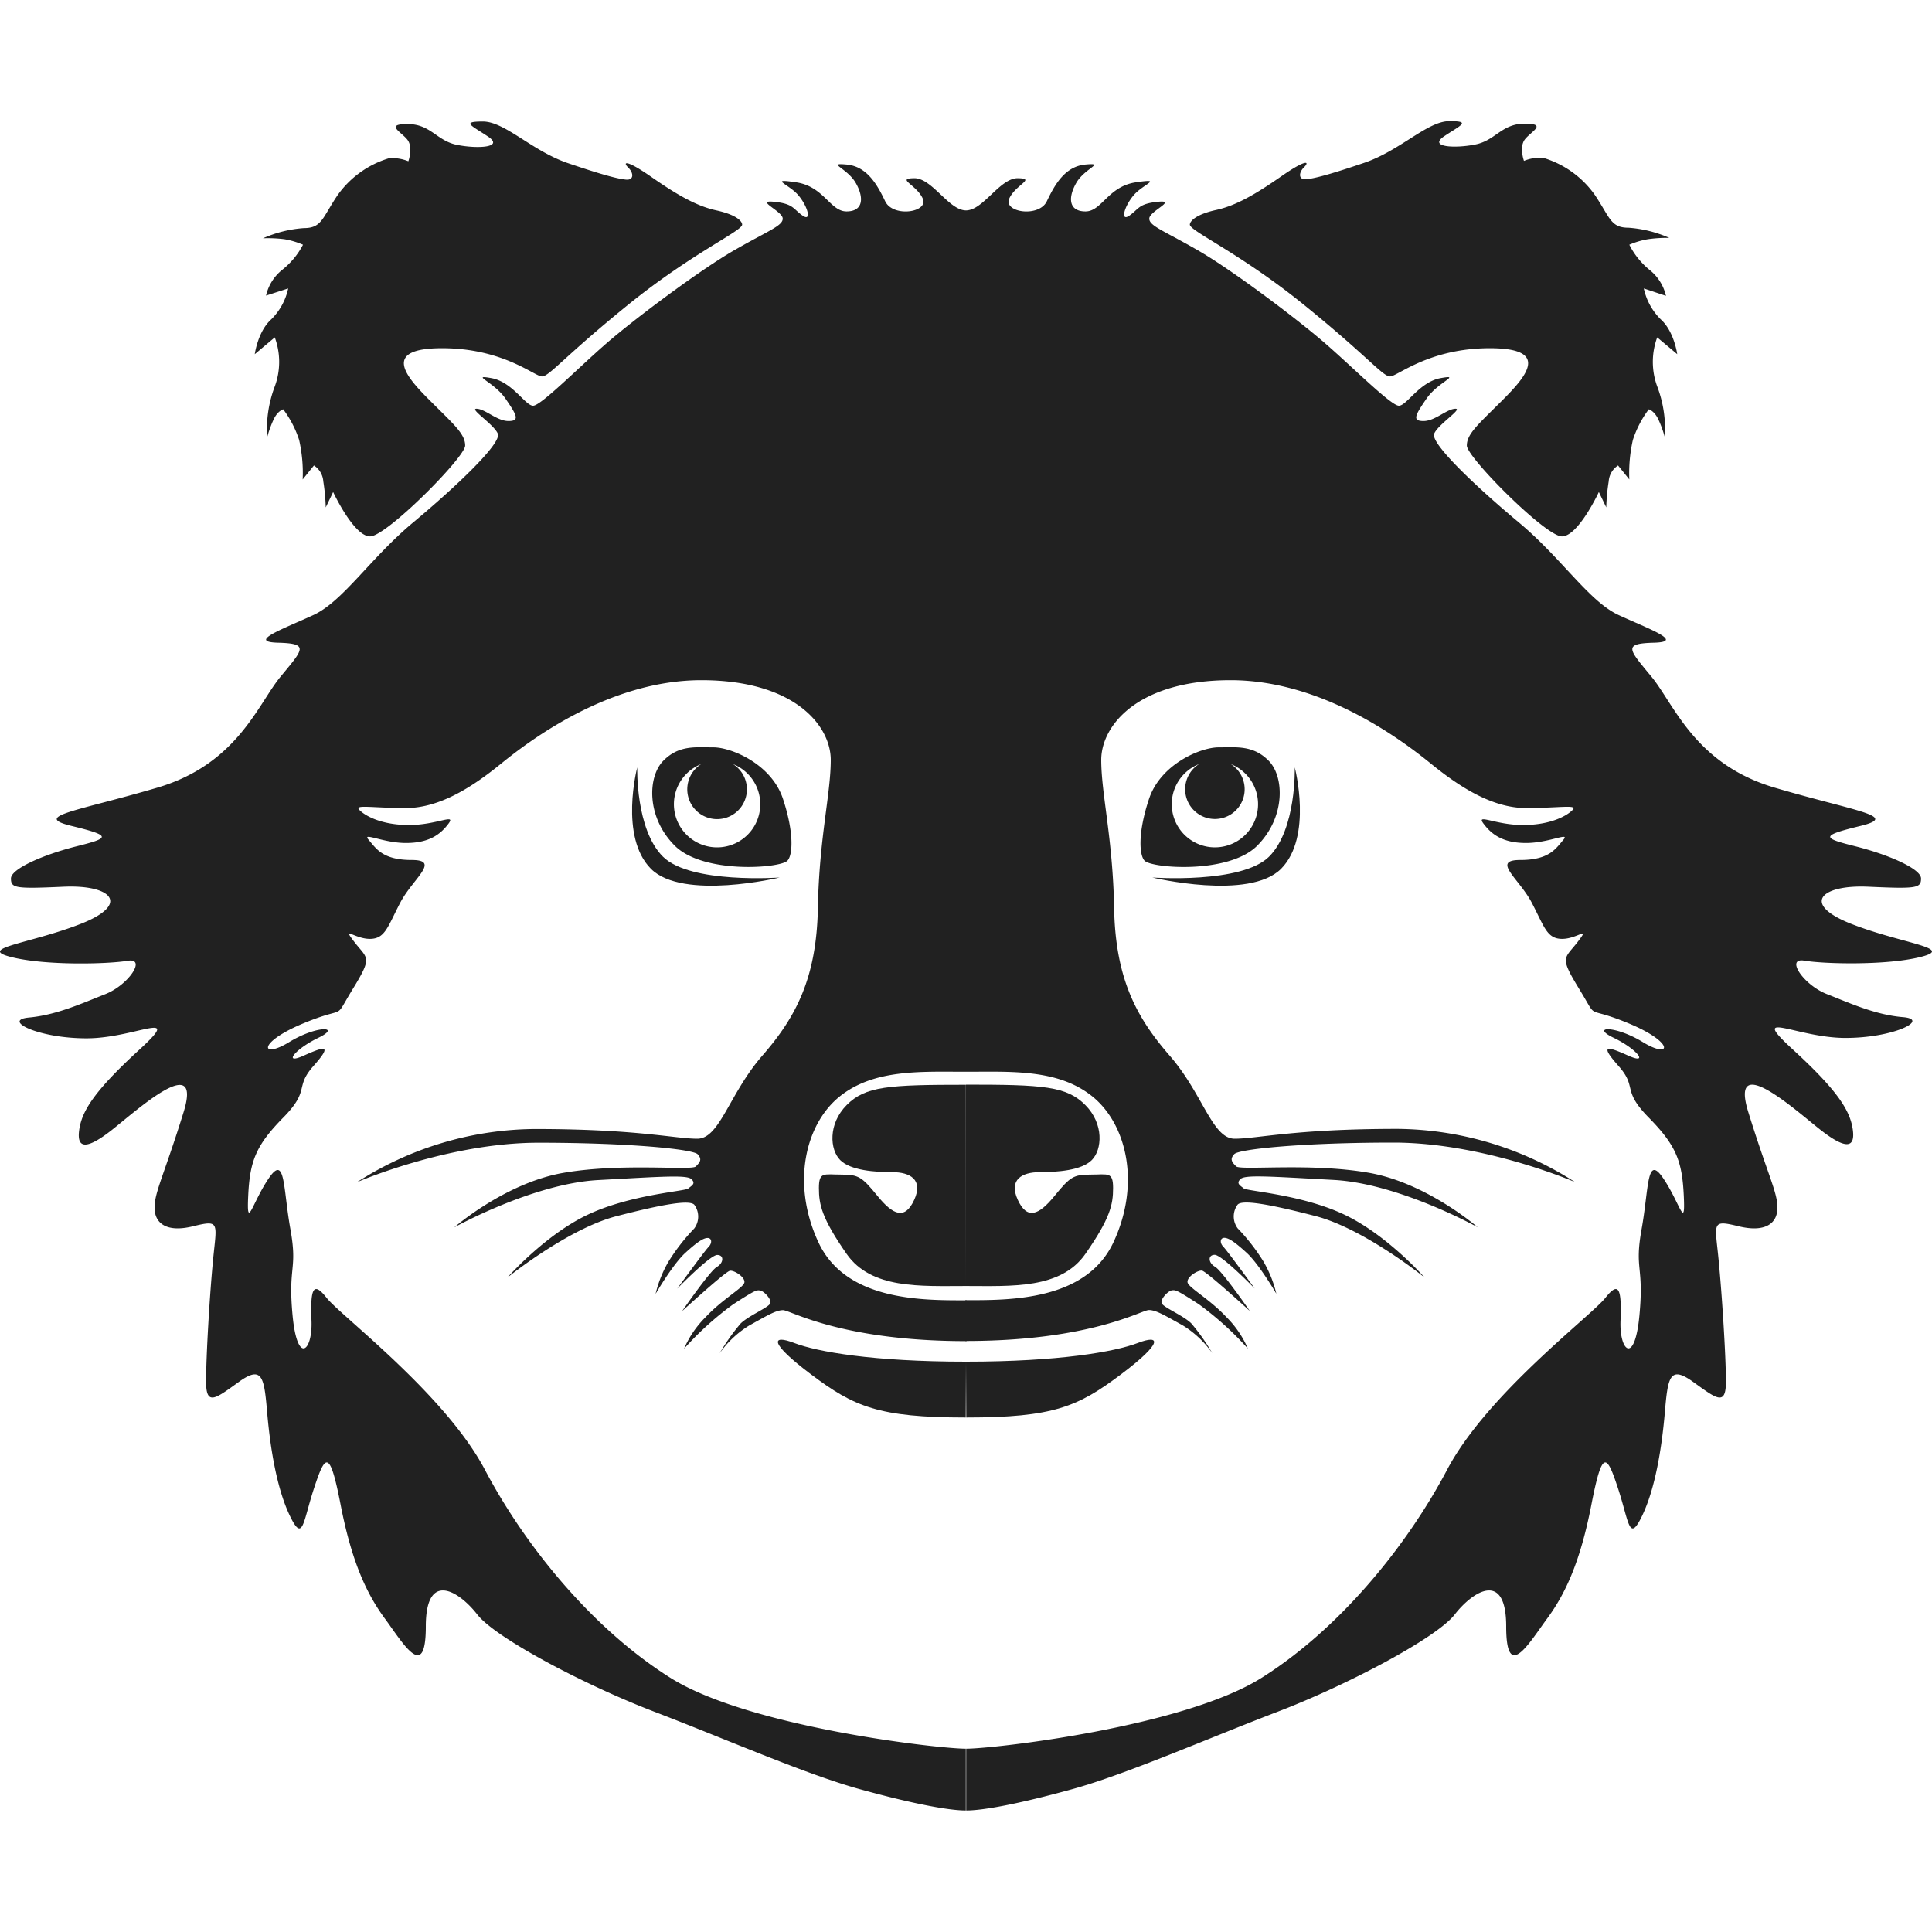 <!-- Copyright (c) 2022 Jan Stehno -->
<svg xmlns="http://www.w3.org/2000/svg" viewBox="0 0 300 300"><title>raccoondog</title><g id="raccoondog"><g id="right"><path d="M150,32.67c2.68,0,5.27-5.06,8.08-5s-.38,1-1.36,3.15,4.6,3,5.83.43,2.81-5.41,6-5.7-.13.55-1.45,2.89-1.1,4.39,1.45,4.39,3.49-3.88,7.83-4.52,1.15.26-.34,2-2.13,4.21-.64,3.15,1.4-1.83,4.42-2.13-1.31,1.45-1.36,2.59,2.21,1.88,7.53,4.94,15.32,10.59,19.74,14.42S216,63,217.22,63s3.19-3.7,6.5-4.29-.42.59-2.21,3.19-2.25,3.48-.47,3.48,3.54-1.82,4.9-1.91-2.6,2.38-3.24,3.87,6.51,8.25,13.15,13.79,10.89,12.25,15.48,14.37,10.38,4.17,5.49,4.3-3.91,1-.38,5.28,6.72,13.57,19.14,17.23,19.57,4.42,13.28,5.95-5.88,1.87-.77,3.15,10.21,3.49,10.21,5-.68,1.62-8.17,1.28-10.46,2.72-2.64,5.78,16.17,3.74,10.81,5.11-15.14,1.1-18.12.59-.17,3.75,3.49,5.19,7.57,3.23,11.82,3.58-1.36,3.23-8.93,3.23-15.23-4.68-8.17,1.79,8.93,9.57,9.32,12.5-1.24,2.94-5,0-14.25-12.5-11.23-2.76S276,185.1,276,187.52s-1.83,3.92-6.05,2.89-3.65-.55-3.1,5.07S268,210.62,268,214.54s-1.53,2.59-5.15,0-3.87-.6-4.34,4.85-1.49,11.78-3.53,16-2,1-3.74-4.29-2.43-6.21-4.13,2.55-4,13.78-6.85,17.65-6.38,10-6.38,1.24-5.19-5.45-8-1.83-16.63,10.93-27.52,15.1-23.49,9.7-31.82,12-13.87,3.32-16.51,3.32v-9.59c4.25,0,33.69-3.35,45.86-11S218.49,240,224.7,228.23s22.38-23.9,24.59-26.71,2.51-1.07,2.34,3.61,2.21,6.9,2.94-.89-.81-7,.34-13.4.76-11.7,3.36-7.87,3.44,8.21,3.19,2.76-1.19-7.87-5.45-12.2-1.7-4.64-4.68-8-1.83-3.11,1.49-1.62,1.41-1-2.25-2.76.17-2,4.55.68,5,.08-2.17-2.9-4.55-.17-7.7-5.31-2.34-4.68-.3-7.32,0-.51-2.38-.51-2.76-1.87-4.72-5.62-6.34-6.63-1.79-6.63,5.53-1.79,6.68-3.11-2.17.47-5.79.47-5.36-1.36-6.59-3,1.83.21,6.13.21,6.85-1.45,7.7-2.34-1.92-.3-7.24-.3-10.46-3.4-14.71-6.85-16.68-13-31.15-13S171,112.69,171,118,172.8,130.13,173,141s3.41,16.94,8.6,22.89,6.63,12.93,10.12,12.93,9.27-1.53,25.27-1.53a51.72,51.72,0,0,1,27.57,8.26s-14.13-6.13-28.17-6.13-24,1-24.73,1.79-.38,1.23.29,1.9,11.6-.59,20.62,1,16.89,8.46,16.89,8.46-12.21-6.8-22.34-7.35-13.8-.83-14.51-.13,0,1,.51,1.44,9.11.94,15.74,4.13,12.34,9.7,12.34,9.7-9.36-7.57-16.93-9.53-11.34-2.53-12.08-1.79a3.09,3.09,0,0,0,0,3.7,30.51,30.51,0,0,1,4,5.15,18.3,18.3,0,0,1,2,5s-2.68-4.59-4.59-6.34-2.85-2.34-3.49-2.34-.76.77-.13,1.41,4.85,6.46,4.85,6.46-5.1-5.23-6.21-5.23-1,1.26.06,1.86,5.39,6.86,5.39,6.86-6.75-6.18-7.43-6.27-2.38,1-2.24,1.82,3.37,2.55,6,5.36a15.62,15.62,0,0,1,3.37,4.93,48.81,48.81,0,0,0-7.62-6.89c-3.46-2.24-3.63-2.24-4.2-2.15s-1.82,1.36-1.56,2,3.34,1.9,4.59,3.12a31.85,31.85,0,0,1,3.26,4.62,15.64,15.64,0,0,0-4.59-4.31c-2.67-1.47-4.11-2.38-5.25-2.38s-9,4.81-28.5,4.81v-6.34c6.72,0,18.72.17,23-9s2-18.42-3.32-22.67S157,166.42,150,166.42Z" fill="#212121"/><path d="M150,199.69c7.1,0,14.72.51,18.55-5s4.29-7.62,4.29-10.21-.8-2.09-3.48-2.09-3.19.34-5.62,3.32-4.25,3.75-5.7.6.68-4.3,3.38-4.3,6.49-.25,8.11-1.87,1.91-5.62-1-8.55S162,168.42,150,168.42Z" fill="#212121"/><path d="M150,211.44c14.44,0,23.14-1.54,26.67-2.9s4-.09-2.63,4.89-10.43,6.68-24,6.68Z" fill="#212121"/><path d="M178.93,136.26s15.06,3.62,20-1.36,2.12-15.74,2.12-15.74.28,9.63-4,13.87S178.93,136.26,178.93,136.26Z" fill="#212121"/><path d="M184.76,34.88c0,1,7.82,4.43,17.74,12.47s12.21,11.1,13.35,11.1,6-4.38,15.49-4.38,5.66,4.38,1.91,8.12-5.48,5.19-5.48,7S240,83.29,242.53,83.29s5.74-6.89,5.74-6.89l1.15,2.39a30.78,30.78,0,0,1,.38-4.05,3.18,3.18,0,0,1,1.45-2.46L253,74.45a23.23,23.23,0,0,1,.55-6.13,16.29,16.29,0,0,1,2.47-4.76s.85.21,1.49,1.57a17,17,0,0,1,1,2.76A18.73,18.73,0,0,0,257.33,60a11,11,0,0,1,0-7.61L260.44,55s-.47-3.53-2.55-5.4a9.58,9.58,0,0,1-2.64-4.81l3.44,1.15a7.18,7.18,0,0,0-2.51-4A12.06,12.06,0,0,1,253,38a12.72,12.72,0,0,1,2.85-.85,20.35,20.35,0,0,1,3.36-.21,19,19,0,0,0-6.34-1.58c-2.8,0-2.85-1.57-5.23-5.1a15.12,15.12,0,0,0-8-5.75,6.65,6.65,0,0,0-3,.47s-.77-2.12.13-3.32,3.61-2.46,0-2.46-4.51,2.59-7.66,3.23-7.4.43-4.85-1.28,4.25-2.34.81-2.34-7.61,4.56-13.23,6.47-7.78,2.43-9,2.55-1.23-1-.34-1.87.39-1.32-3.53,1.41-7,4.55-10.12,5.23S184.76,34.33,184.76,34.88Z" fill="#212121"/><path d="M177.74,133.66c1.17,1.17,13.06,2.09,17.48-2.34s4.21-10.72,1.79-13.18-5-2.09-7.79-2.09-9,2.6-10.8,8S176.93,132.86,177.74,133.66Zm4.21-8.78a6.69,6.69,0,0,1,4.23-6.23,4.62,4.62,0,1,0,4.94,0,6.7,6.7,0,1,1-9.17,6.23Z" fill="#212121"/></g><g id="left"><path d="M150,32.67c-2.68,0-5.27-5.06-8.08-5s.38,1,1.36,3.15-4.6,3-5.83.43-2.81-5.41-6-5.7.13.55,1.45,2.89,1.1,4.39-1.45,4.39-3.49-3.88-7.83-4.52-1.15.26.34,2,2.13,4.21.64,3.15-1.4-1.83-4.42-2.13,1.31,1.45,1.36,2.59-2.21,1.88-7.53,4.94S98.65,49.43,94.23,53.26,84,63,82.78,63s-3.19-3.7-6.5-4.29.42.59,2.21,3.19,2.25,3.48.47,3.48-3.54-1.82-4.9-1.91,2.6,2.38,3.24,3.87-6.51,8.25-13.15,13.79S53.26,93.38,48.67,95.5s-10.38,4.17-5.49,4.3,3.91,1,.38,5.28-6.72,13.57-19.14,17.23-19.57,4.42-13.28,5.95,5.88,1.87.77,3.15-10.21,3.49-10.21,5,.68,1.62,8.17,1.28,10.46,2.72,2.64,5.78S-3.66,147.23,1.7,148.6s15.14,1.1,18.12.59.17,3.75-3.49,5.19S8.76,157.61,4.51,158s1.36,3.23,8.93,3.23,15.23-4.68,8.17,1.79-8.93,9.57-9.32,12.5,1.24,2.94,5,0S31.52,163,28.5,172.72,24,185.1,24,187.52s1.83,3.92,6,2.89,3.65-.55,3.1,5.07S32,210.62,32,214.54s1.53,2.59,5.15,0,3.87-.6,4.34,4.85,1.49,11.78,3.53,16,2,1,3.74-4.29,2.43-6.21,4.13,2.55,4,13.78,6.85,17.65,6.38,10,6.38,1.24,5.19-5.45,8-1.83,16.63,10.93,27.52,15.1,23.49,9.7,31.82,12,13.87,3.32,16.51,3.32v-9.59c-4.25,0-33.69-3.35-45.86-11S81.51,240,75.3,228.23s-22.38-23.9-24.59-26.71-2.51-1.07-2.34,3.61-2.21,6.9-2.94-.89.81-7-.34-13.4-.76-11.7-3.36-7.87-3.44,8.21-3.19,2.76,1.19-7.87,5.45-12.2,1.7-4.64,4.68-8,1.83-3.11-1.49-1.62-1.41-1,2.25-2.76-.17-2-4.55.68-5,.08,2.17-2.9,4.55-.17,7.7-5.31,2.34-4.68.3-7.32,0-.51,2.38-.51,2.76-1.87,4.72-5.62,6.34-6.63,1.79-6.63-5.53-1.79-6.68-3.11,2.17.47,5.79.47,5.36-1.36,6.59-3-1.83.21-6.13.21-6.85-1.45-7.7-2.34,1.92-.3,7.24-.3,10.46-3.4,14.71-6.85,16.68-13,31.15-13S129,112.69,129,118,127.2,130.13,127,141s-3.41,16.94-8.6,22.89-6.63,12.93-10.12,12.93S99,175.31,83,175.31a51.72,51.72,0,0,0-27.57,8.26s14.13-6.13,28.17-6.13,24,1,24.73,1.79.38,1.23-.29,1.9-11.6-.59-20.62,1-16.89,8.46-16.89,8.46,12.21-6.8,22.34-7.35,13.8-.83,14.51-.13,0,1-.51,1.44-9.11.94-15.74,4.13-12.34,9.7-12.34,9.7,9.36-7.57,16.93-9.53,11.34-2.53,12.08-1.79a3.09,3.09,0,0,1,0,3.7,30.51,30.51,0,0,0-4,5.15,18.3,18.3,0,0,0-2,5s2.68-4.59,4.59-6.34,2.85-2.34,3.49-2.34.76.77.13,1.41-4.85,6.46-4.85,6.46,5.1-5.23,6.21-5.23,1,1.26-.06,1.86-5.39,6.86-5.39,6.86,6.75-6.18,7.43-6.27,2.38,1,2.24,1.82-3.37,2.55-6,5.36a15.62,15.62,0,0,0-3.37,4.93,48.81,48.81,0,0,1,7.62-6.89c3.46-2.24,3.63-2.24,4.2-2.15s1.82,1.36,1.56,2-3.34,1.9-4.59,3.12a31.85,31.85,0,0,0-3.26,4.62,15.64,15.64,0,0,1,4.59-4.31c2.67-1.47,4.11-2.38,5.25-2.38s9,4.81,28.5,4.81v-6.34c-6.72,0-18.72.17-23-9s-2-18.42,3.32-22.67S143,166.42,150,166.42Z" fill="#212121"/><path d="M150,199.69c-7.1,0-14.72.51-18.55-5s-4.29-7.62-4.29-10.21.8-2.09,3.48-2.09,3.19.34,5.62,3.32,4.25,3.75,5.7.6-.68-4.3-3.38-4.3-6.49-.25-8.11-1.87-1.91-5.62,1-8.55,6.51-3.15,18.51-3.15Z" fill="#212121"/><path d="M150,211.44c-14.44,0-23.14-1.54-26.67-2.9s-4-.09,2.63,4.89,10.43,6.68,24,6.68Z" fill="#212121"/><path d="M121.07,136.26s-15.06,3.62-20-1.36-2.12-15.74-2.12-15.74-.28,9.63,4,13.87S121.07,136.26,121.07,136.26Z" fill="#212121"/><path d="M115.24,34.88c0,1-7.82,4.43-17.74,12.47s-12.21,11.1-13.35,11.1-6-4.38-15.49-4.38S63,58.45,66.75,62.19s5.48,5.19,5.48,7S60,83.29,57.47,83.29s-5.74-6.89-5.74-6.89l-1.15,2.39a30.78,30.78,0,0,0-.38-4.05,3.18,3.18,0,0,0-1.45-2.46L47,74.45a23.23,23.23,0,0,0-.55-6.13,16.29,16.29,0,0,0-2.47-4.76s-.85.21-1.49,1.57a17,17,0,0,0-1,2.76A18.73,18.73,0,0,1,42.67,60a11,11,0,0,0,0-7.61L39.56,55s.47-3.53,2.55-5.4a9.58,9.58,0,0,0,2.64-4.81L41.31,45.9a7.18,7.18,0,0,1,2.51-4A12.06,12.06,0,0,0,47.05,38a12.72,12.72,0,0,0-2.85-.85A20.35,20.35,0,0,0,40.84,37a19,19,0,0,1,6.34-1.58c2.8,0,2.85-1.57,5.23-5.1a15.12,15.12,0,0,1,8-5.75,6.65,6.65,0,0,1,3,.47s.77-2.12-.13-3.32-3.61-2.46,0-2.46,4.51,2.59,7.66,3.23,7.4.43,4.85-1.28-4.25-2.34-.81-2.34,7.61,4.56,13.23,6.47,7.78,2.43,9,2.55,1.23-1,.34-1.87-.39-1.32,3.53,1.41,7,4.55,10.12,5.23S115.24,34.33,115.24,34.88Z" fill="#212121"/><path d="M121.58,124.05c-1.78-5.4-8-8-10.8-8s-5.36-.38-7.79,2.09-2.64,8.76,1.79,13.18,16.31,3.51,17.48,2.34C123.07,132.86,123.37,129.45,121.58,124.05Zm-10.23,7.53a6.7,6.7,0,0,1-2.47-12.93,4.63,4.63,0,1,0,4.94,0,6.7,6.7,0,0,1-2.47,12.93Z" fill="#212121"/></g></g><g id="frame"><rect width="300" height="300" fill="none"/></g></svg>